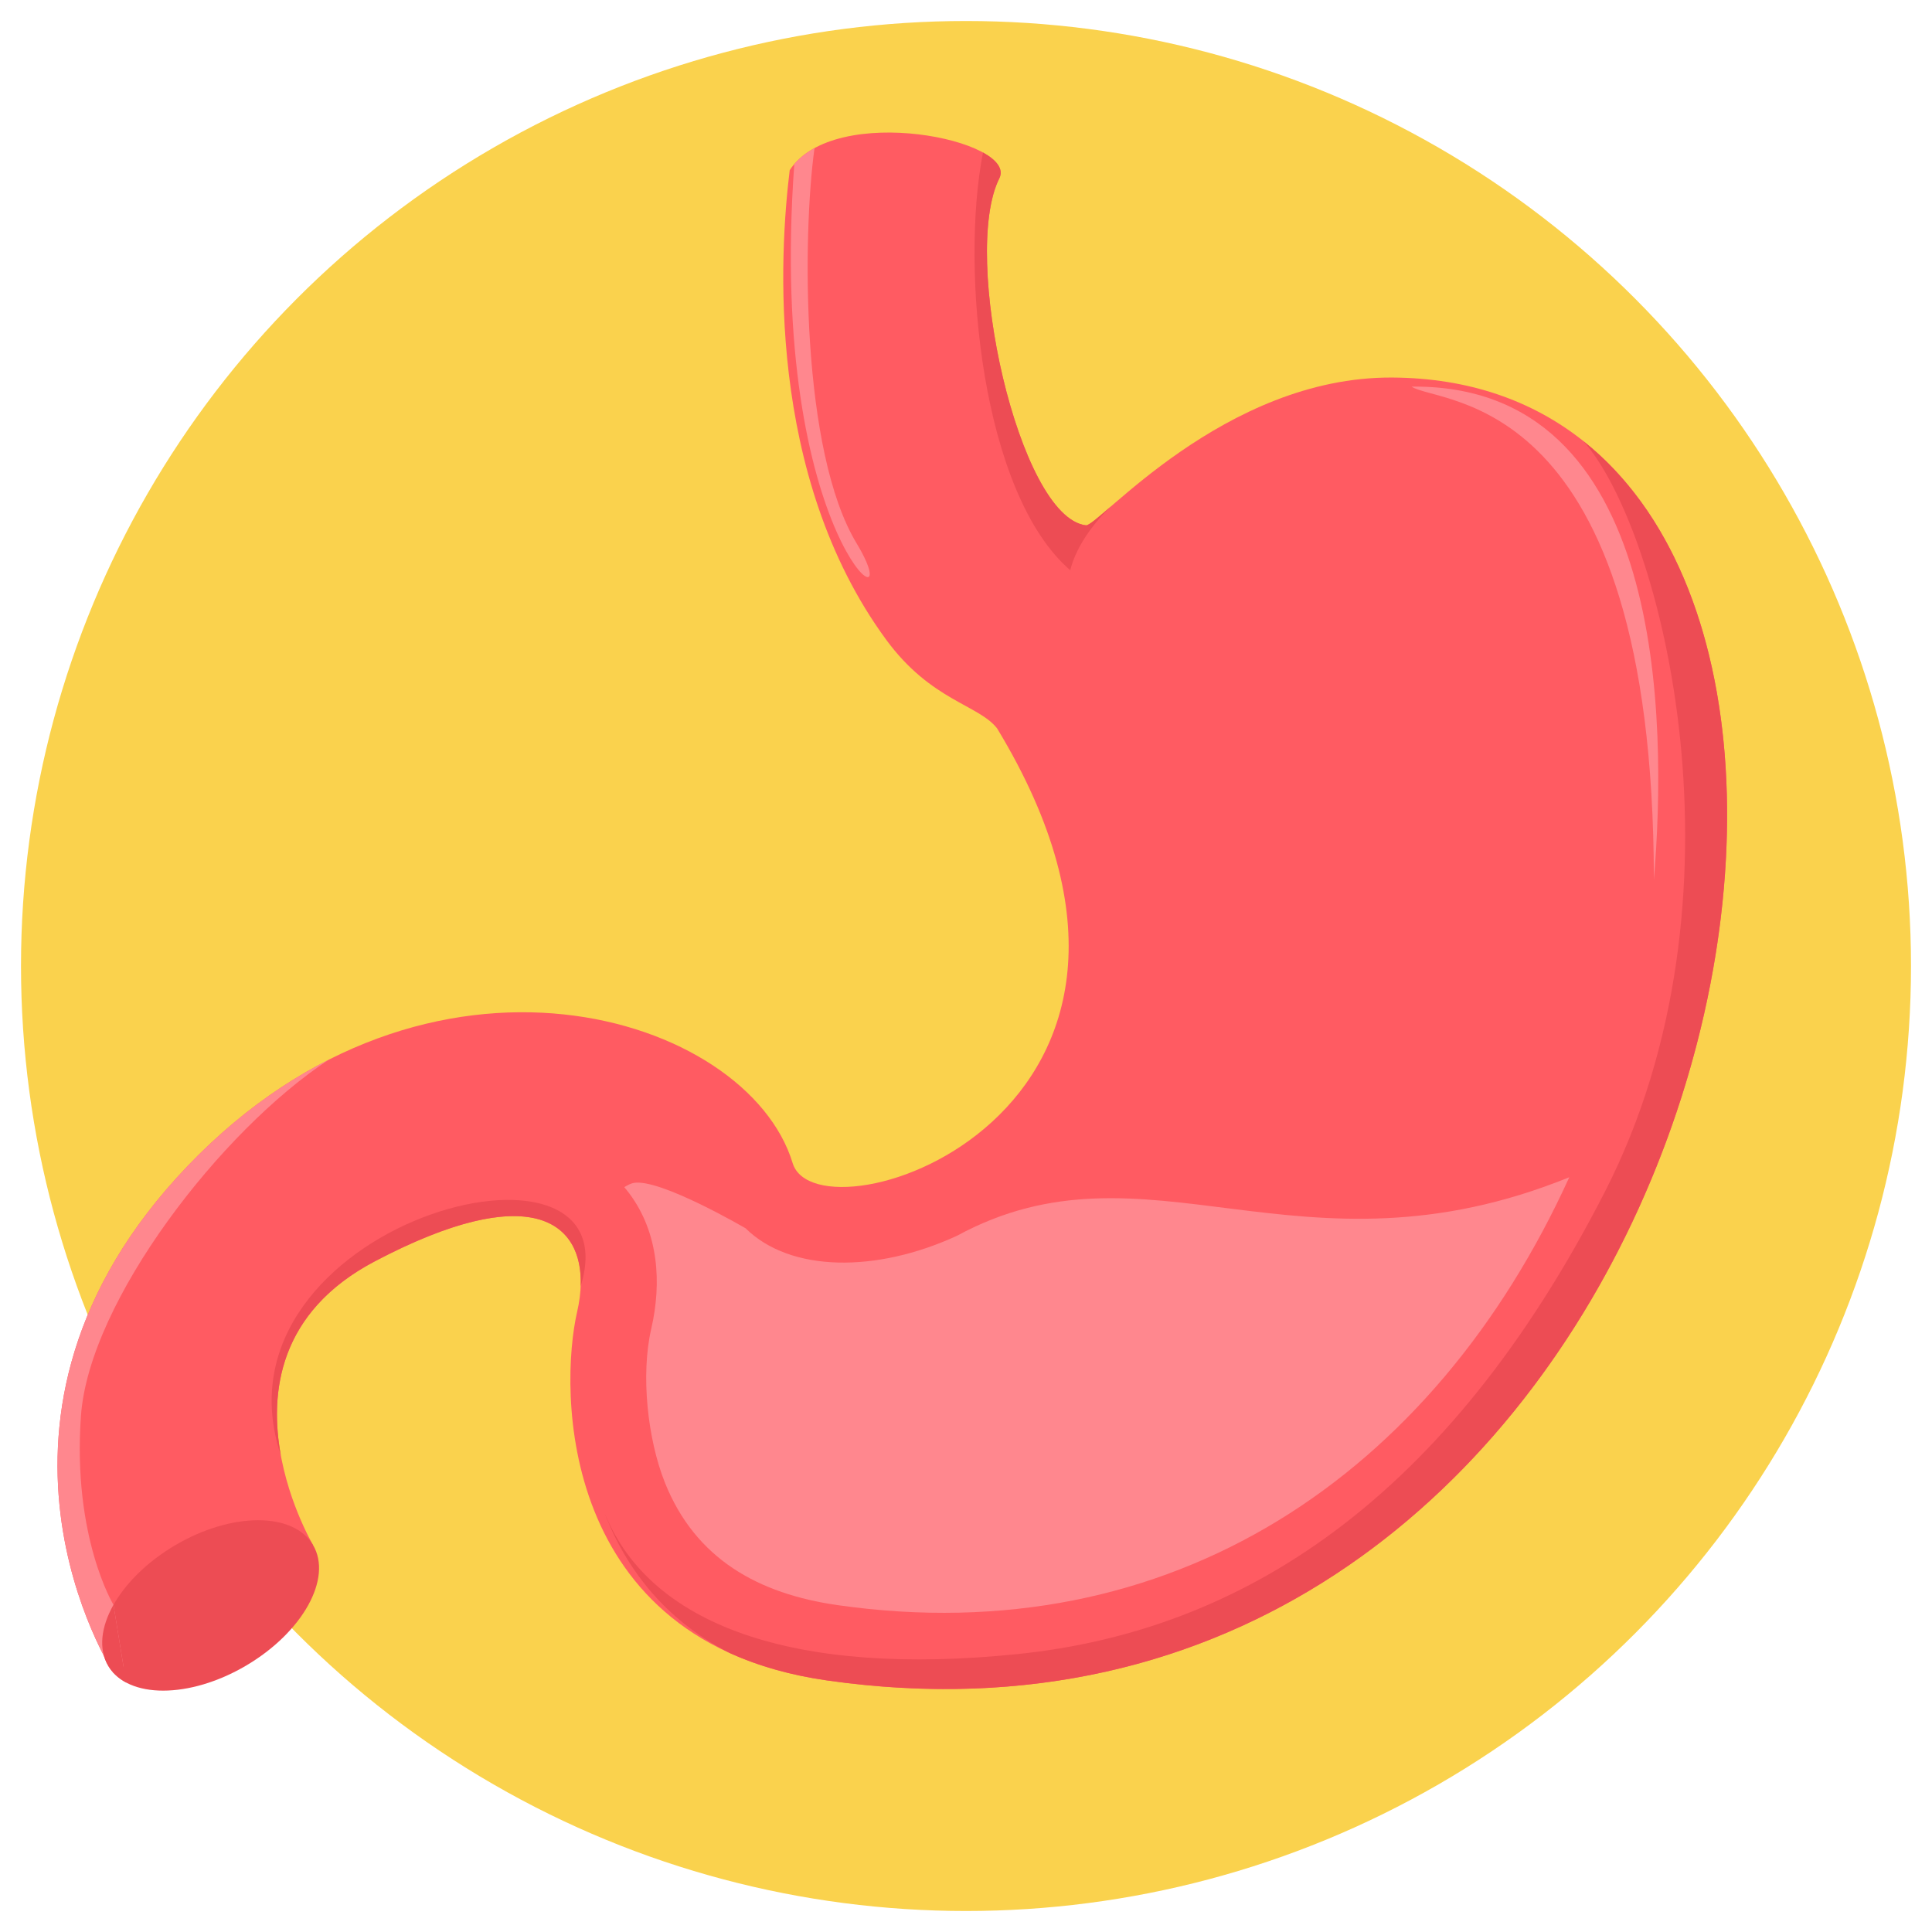 <?xml version="1.0" encoding="UTF-8"?>
<svg width="92px" height="92px" viewBox="0 0 92 92" version="1.1" xmlns="http://www.w3.org/2000/svg" xmlns:xlink="http://www.w3.org/1999/xlink">
    <!-- Generator: Sketch 51.2 (57519) - http://www.bohemiancoding.com/sketch -->
    <title>ic_stomach</title>
    <desc>Created with Sketch.</desc>
    <defs></defs>
    <g id="ic_stomach" stroke="none" stroke-width="1" fill="none" fill-rule="evenodd">
        <g id="101-stomach" transform="translate(1, 1)" fill-rule="nonzero">
            <circle id="Oval" fill="#FAD24D" cx="45" cy="45" r="45"></circle>
            <path d="M36.605,7.104 C36.126,11.008 35.44,21.623 41.206,29.472 C43.333,32.367 45.595,32.552 46.48,33.684 C57.634,52.071 37.949,58.347 36.746,54.388 C34.589,47.294 19.413,42.55 7.947,54.512 C-3.519,66.473 4.408,78.664 4.408,78.664 L13.908,72.573 C13.908,72.573 8.503,63.447 16.856,59.059 C25.209,54.67 27.332,57.784 26.483,61.465 C25.634,65.147 25.538,77.186 38.375,79.019 C82.461,85.316 94.505,17.163 65.304,16.978 C57.279,16.928 51.289,24.085 50.711,24.016 C47.508,23.629 44.75,11.159 46.586,7.495 C47.498,5.677 38.728,3.849 36.605,7.104 Z" id="Shape" fill="#FF5B62"></path>
            <ellipse id="Oval" fill="#ED4C54" transform="translate(9.03, 75.449) rotate(149.509) translate(-9.03, -75.449) " cx="9.03" cy="75.449" rx="5.661" ry="3.326"></ellipse>
            <path d="M14.661,49.459 C12.366,50.622 10.092,52.274 7.947,54.512 C-3.519,66.473 4.408,78.664 4.408,78.664 L4.882,78.36 L4.404,75.42 C4.404,75.42 2.444,72.196 2.855,66.42 C3.244,60.95 9.548,52.809 14.661,49.459 Z" id="Shape" fill="#FF878E"></path>
            <path d="M5.005,79.118 C4.643,78.924 4.351,78.658 4.151,78.319 C3.68,77.52 3.812,76.469 4.404,75.42 L5.005,79.118 Z" id="Shape" fill="#ED4C54"></path>
            <path d="M44.565,57.849 C40.724,59.617 36.634,59.591 34.504,57.49 L34.503,57.49 C34.503,57.49 30.417,55.098 29.173,55.33 C29.058,55.351 28.907,55.421 28.728,55.531 C28.812,55.632 28.896,55.735 28.977,55.844 C30.361,57.705 30.517,60.083 30.011,62.279 C29.506,64.469 29.837,67.53 30.66,69.595 C32.112,73.237 35.114,74.896 38.887,75.435 C54.775,77.704 67.266,69.258 73.728,55.059 C60.846,60.285 53.626,52.927 44.565,57.849 Z" id="Shape" fill="#FF878E"></path>
            <path d="M27.698,70.809 C28.677,73.486 30.518,76.084 33.791,77.735 C35.097,78.323 36.613,78.767 38.375,79.019 C76.899,84.522 90.954,33.177 74.403,20.01 C78.161,24.249 82.59,41.749 75.423,55.752 C67.901,70.448 58.15,76.657 47.492,77.761 C36.858,78.863 29.784,76.428 27.698,70.809 Z" id="Shape" fill="#ED4C54"></path>
            <g id="Group" transform="translate(36.562, 5.977)" fill="#FF878E">
                <path d="M0.261,0.837 C-1.042,18.929 5.919,23.35 3.232,18.902 C0.58,14.515 0.644,4.276 1.224,0.077 C0.85,0.282 0.522,0.533 0.261,0.837 Z" id="Shape"></path>
                <path d="M29.658,11.433 C41.756,11.303 41.83,27.349 41.194,34.919 C41.167,11.538 30.959,12.326 29.658,11.433 Z" id="Shape"></path>
            </g>
            <g id="Group" transform="translate(11.777, 6.152)" fill="#ED4C54">
                <path d="M34.033,0.111 C32.945,5.62 33.96,16.359 38.19,20.003 C38.19,20.003 38.445,18.562 40.149,16.942 C39.486,17.513 39.067,17.879 38.934,17.863 C35.731,17.476 32.973,5.006 34.809,1.342 C35.026,0.909 34.694,0.476 34.033,0.111 Z" id="Shape"></path>
                <path d="M14.875,54.093 L14.875,54.093 C17.488,45.668 -3.059,51.122 0.595,62.148 L0.596,62.151 C0.052,59.176 0.479,55.323 5.079,52.906 C12.485,49.015 14.993,51.022 14.875,54.093 Z" id="Shape"></path>
            </g>
        </g>
    </g>
</svg>